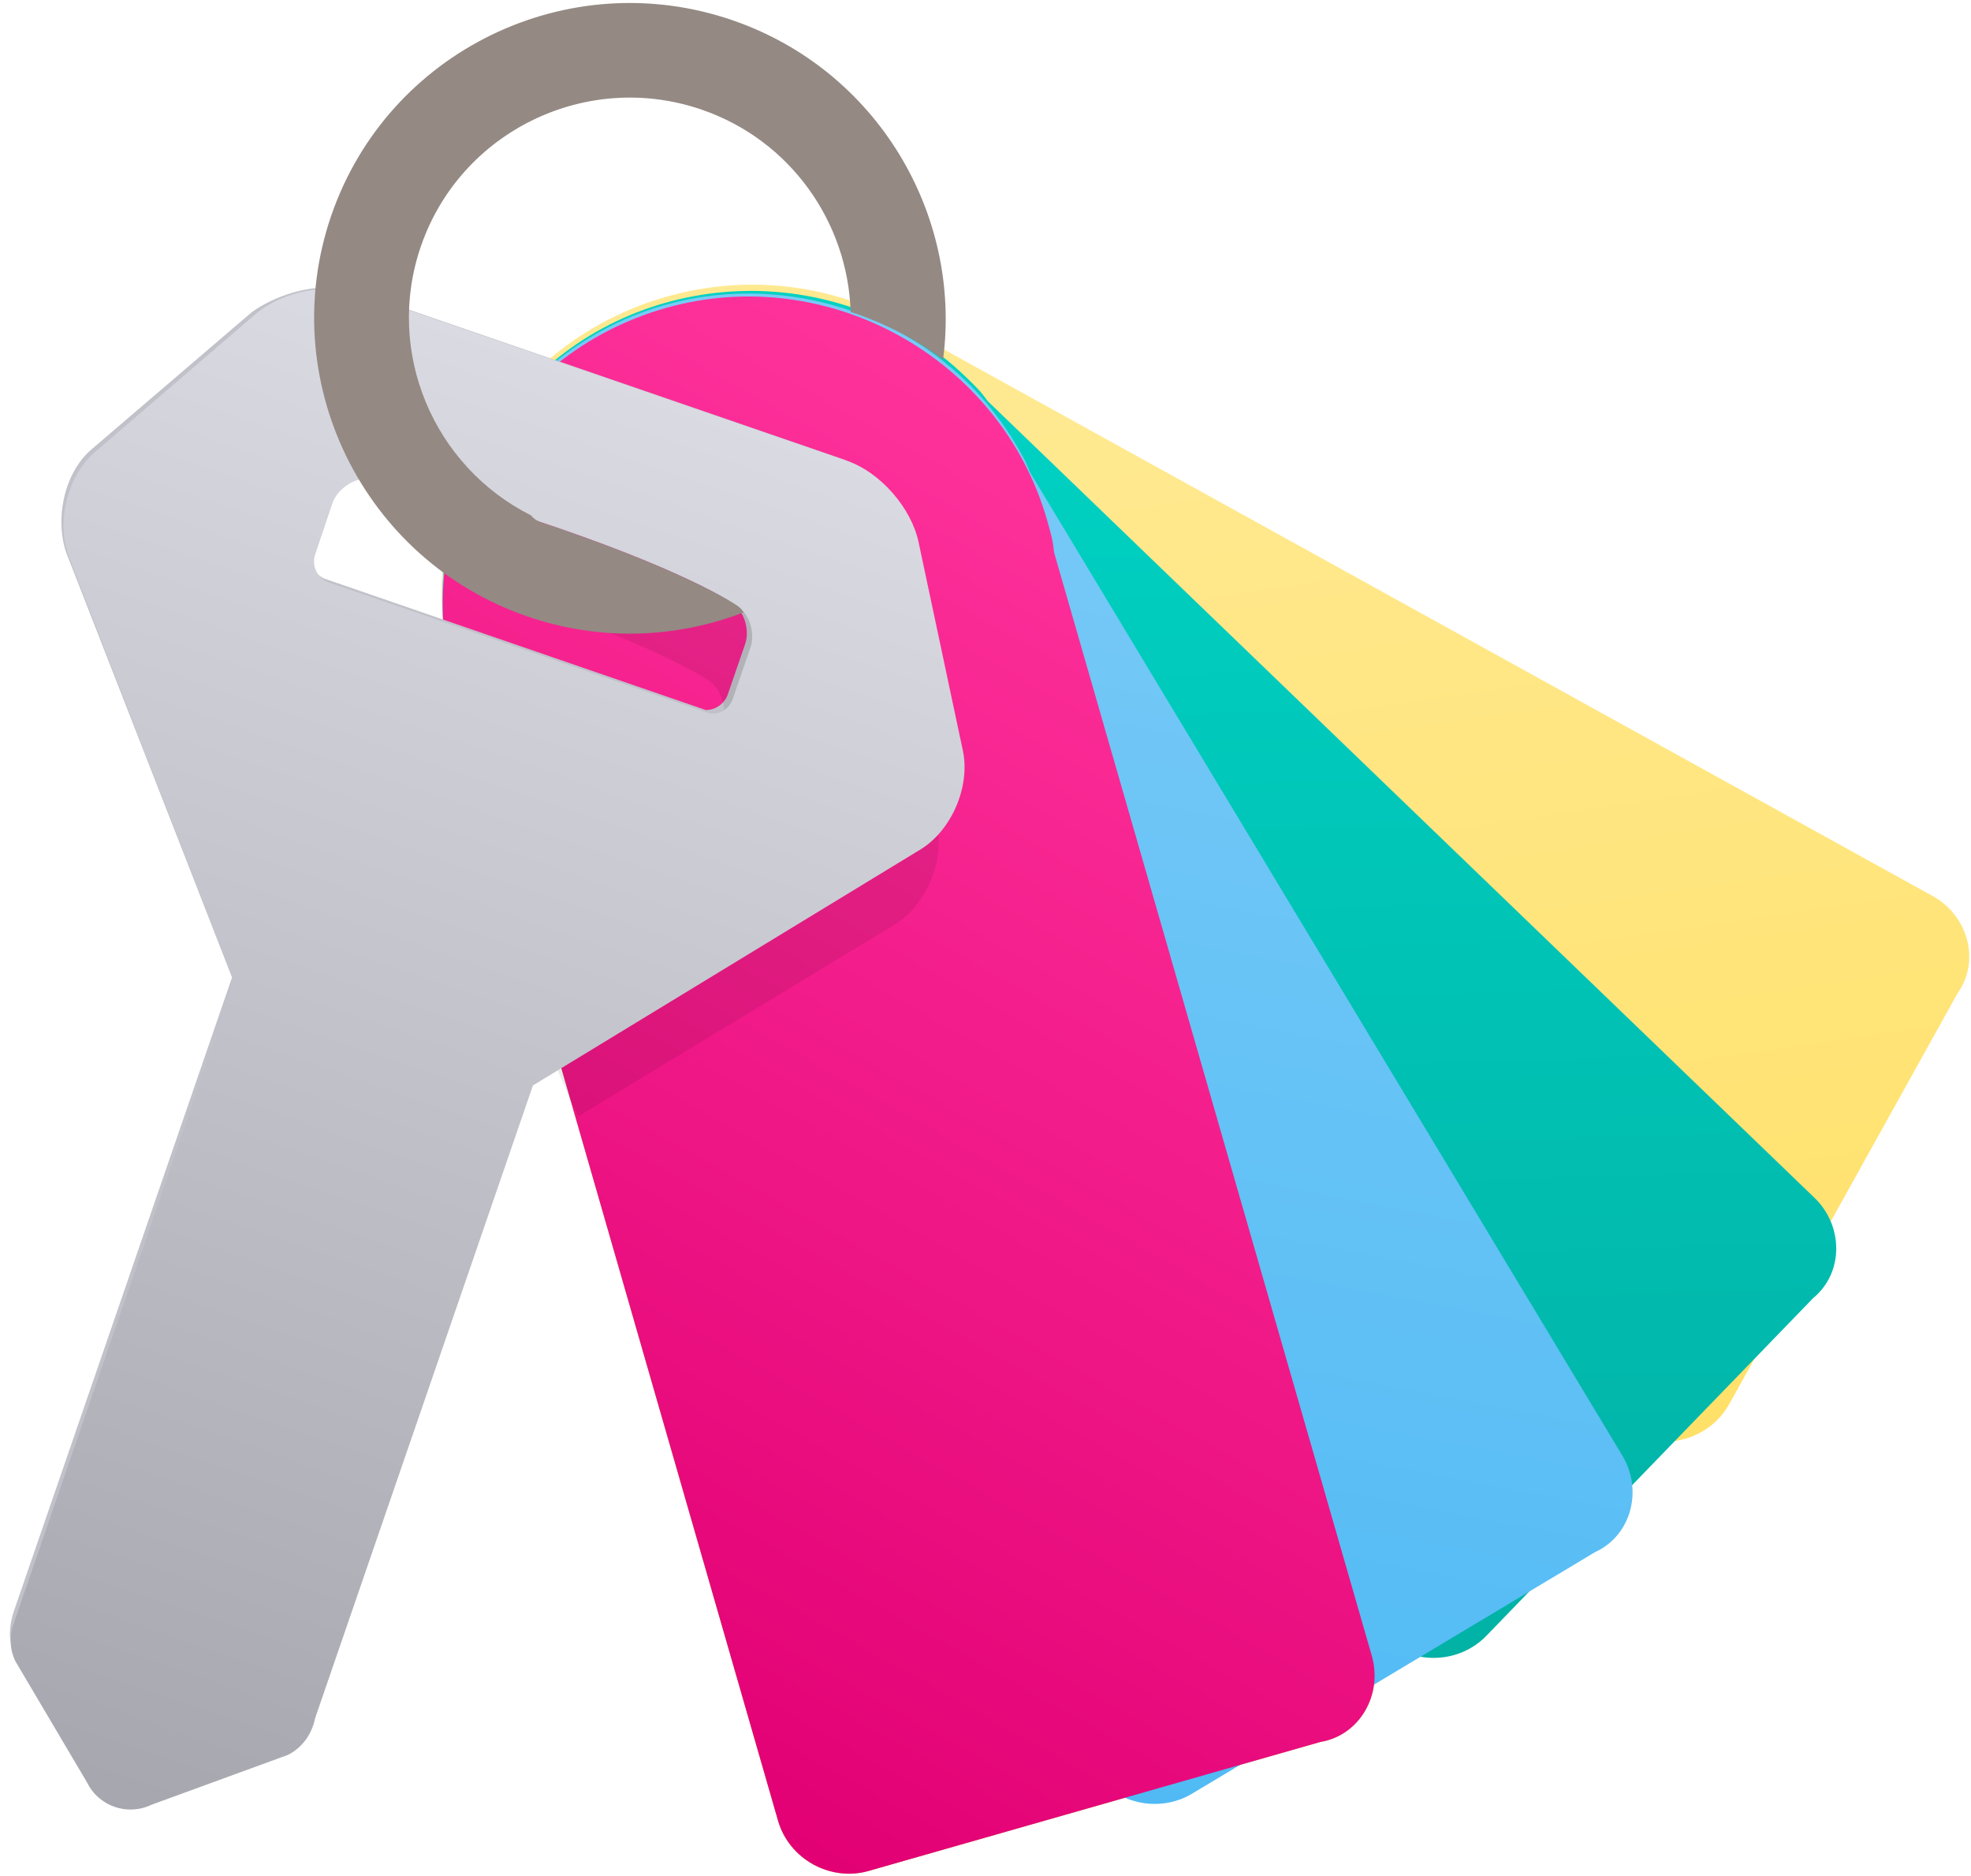 <?xml version="1.0" encoding="UTF-8" standalone="no"?>
<svg width="165px" height="157px" viewBox="0 0 165 157" version="1.1" xmlns="http://www.w3.org/2000/svg" xmlns:xlink="http://www.w3.org/1999/xlink">
    <!-- Generator: Sketch 41 (35326) - http://www.bohemiancoding.com/sketch -->
    <title>Grafik Einfach bequem</title>
    <desc>Created with Sketch.</desc>
    <defs>
        <linearGradient x1="56.992%" y1="122.632%" x2="70.604%" y2="21.205%" id="linearGradient-1">
            <stop stop-color="#FFDE5D" offset="0%"></stop>
            <stop stop-color="#FFE990" offset="100%"></stop>
        </linearGradient>
        <linearGradient x1="64.588%" y1="110.014%" x2="64.588%" y2="11.109%" id="linearGradient-2">
            <stop stop-color="#01AEA2" offset="0%"></stop>
            <stop stop-color="#00D1C2" offset="100%"></stop>
        </linearGradient>
        <linearGradient x1="56.572%" y1="107.802%" x2="50%" y2="3.59%" id="linearGradient-3">
            <stop stop-color="#4DB9F4" offset="0%"></stop>
            <stop stop-color="#79CAF7" offset="100%"></stop>
        </linearGradient>
        <linearGradient x1="50%" y1="0%" x2="50%" y2="100%" id="linearGradient-4">
            <stop stop-color="#FF339C" offset="0%"></stop>
            <stop stop-color="#E20074" offset="100%"></stop>
        </linearGradient>
        <linearGradient x1="49.996%" y1="99.997%" x2="49.996%" y2="3.2868202e-05%" id="linearGradient-5">
            <stop stop-color="#A6A6AE" offset="0%"></stop>
            <stop stop-color="#DADAE2" offset="100%"></stop>
        </linearGradient>
    </defs>
    <g id="Start" stroke="none" stroke-width="1" fill="none" fill-rule="evenodd">
        <g transform="translate(-180, -1056)" id="Ein-Login-für-alle-Telekom-Dienste-02">
            <g transform="translate(60, 686)">
                <g id="Einfach-bequem" transform="translate(0, 317)">
                    <g id="Grafik-Einfach-bequem" transform="translate(217.38, 129.164) rotate(19) translate(-217.38, -129.164) translate(118.38, 26.664)">
                        <g id="Group" transform="translate(0.342, 0.922)">
                            <g transform="translate(100.589, 101.709) rotate(10) translate(-100.589, -101.709) translate(18.589, 13.209)" id="Shape">
                                <path d="M125.608,134.836 L57.561,66.95 C57.035,66.163 56.51,65.639 55.722,64.853 C45.738,54.893 29.186,54.893 19.202,64.853 C9.218,74.813 9.218,90.54 18.676,100.762 C18.939,101.024 19.202,101.548 19.465,101.81 L88.826,171.007 C91.19,173.366 95.131,173.366 97.496,171.007 L125.345,143.224 C127.973,141.127 127.973,137.195 125.608,134.836 L125.608,134.836 Z" fill="#BFCB44"></path>
                                <path d="M138.331,101.919 L70.283,34.033 C69.758,33.246 69.232,32.722 68.444,31.936 C58.46,21.976 41.908,21.976 31.924,31.936 C21.941,41.896 21.941,57.623 31.399,67.845 C31.662,68.107 31.924,68.631 32.187,68.893 L101.548,138.09 C103.913,140.449 107.854,140.449 110.218,138.09 L138.068,110.307 C140.695,108.21 140.695,104.278 138.331,101.919 L138.331,101.919 Z" fill="url(#linearGradient-1)" transform="translate(82.221, 82.163) rotate(-45) translate(-82.221, -82.163) "></path>
                                <path d="M137.082,114.047 L69.034,46.16 C68.509,45.374 67.984,44.85 67.195,44.063 C57.212,34.103 40.659,34.103 30.676,44.063 C20.692,54.024 20.692,69.75 30.15,79.972 C30.413,80.234 30.676,80.759 30.938,81.021 L100.3,150.218 C102.664,152.577 106.605,152.577 108.97,150.218 L136.819,122.434 C139.447,120.337 139.447,116.406 137.082,114.047 L137.082,114.047 Z" fill="url(#linearGradient-2)" transform="translate(80.972, 94.29) rotate(-30) translate(-80.972, -94.29) "></path>
                                <path d="M64.582,57.322 C64.057,56.536 63.531,56.012 62.743,55.225 C52.759,45.265 36.207,45.265 26.223,55.225 C16.24,65.186 16.24,80.912 25.698,91.134 C25.961,91.397 26.223,91.921 26.486,92.183 L95.847,161.38 C98.212,163.739 102.153,163.739 104.517,161.38 L132.367,133.596 C134.994,131.499 134.994,127.568 132.63,125.209 L64.582,57.322 Z" fill="url(#linearGradient-3)" transform="translate(76.52, 105.452) rotate(-15) translate(-76.52, -105.452) "></path>
                                <path d="M125.608,134.836 L57.561,66.95 C57.035,66.163 56.51,65.639 55.722,64.853 C45.738,54.893 29.186,54.893 19.202,64.853 C9.218,74.813 9.218,90.54 18.676,100.762 C18.939,101.024 19.202,101.548 19.465,101.81 L88.826,171.007 C91.19,173.366 95.131,173.366 97.496,171.007 L125.345,143.224 C127.973,141.127 127.973,137.195 125.608,134.836 L125.608,134.836 Z" fill="url(#linearGradient-4)"></path>
                            </g>
                            <path d="M60.943,74.629 L18.118,74.629 C17.593,74.629 17.067,74.629 16.279,74.891 C13.914,75.415 11.55,77.25 10.236,79.085 L1.303,94.287 C-0.273,96.908 0.252,100.84 2.092,103.199 L26.788,132.293 L26.788,132.293 L26.788,188.385 L26.788,188.385 C26.788,189.433 27.051,190.744 27.839,191.53 L36.772,199.131 C38.348,200.704 40.976,200.704 42.552,199.131 L52.01,191.53 C53.061,190.481 53.324,189.171 53.061,187.86 L53.061,132.293 L77.233,103.199 C79.072,100.84 79.335,96.908 77.758,94.287 L68.825,79.085 C67.249,76.726 63.833,74.629 60.943,74.629 L60.943,74.629 Z M58.316,91.928 L58.316,96.384 C58.316,97.17 57.791,97.957 57.002,98.219 L56.477,98.219 L23.373,98.219 C22.322,98.219 21.534,97.432 21.534,96.384 L21.534,91.928 C21.534,90.618 22.585,89.307 23.635,89.045 L23.898,89.045 C24.949,88.783 29.153,87.734 39.662,87.734 C51.748,87.734 56.214,89.045 56.214,89.045 C57.265,89.307 58.316,90.618 58.316,91.928 L58.316,91.928 Z" id="Shape" fill="#C1C1C9"></path>
                        </g>
                        <path d="M61.74,81.763 L33.956,81.776 C32.536,86.269 32.393,91.062 33.491,95.623 C35.418,95.531 37.674,95.473 40.294,95.473 C52.441,95.468 56.851,96.75 56.888,96.766 C58.028,97.111 59.019,98.452 59.019,99.647 L59.067,103.651 C59.077,104.49 58.491,105.229 57.697,105.429 C57.565,105.461 57.414,105.482 57.277,105.477 L38.224,105.482 C38.731,106.131 39.271,106.767 39.85,107.376 C39.94,107.519 46.178,122.61 58.328,134.759 L78.165,110.946 C80.072,108.59 80.36,104.691 78.826,102.063 L69.625,86.287 C68.139,83.752 64.678,81.752 61.74,81.763 Z" id="Schatten" fill="#000000" opacity="0.08"></path>
                        <path d="M61.74,75.574 L18.676,75.595 C18.107,75.585 17.502,75.669 16.888,75.817 C14.413,76.426 11.999,78.167 10.868,80.162 L1.918,95.457 C0.437,98.064 0.788,101.965 2.724,104.329 L27.446,133.549 L27.446,133.549 L27.452,190.004 L27.47,190.004 C27.37,191.159 27.734,192.354 28.615,193.235 L37.594,200.878 C39.165,202.445 41.727,202.445 43.3,200.878 L52.718,193.235 C53.705,192.246 54.067,190.861 53.89,189.582 L53.89,133.562 L78.168,104.284 C80.074,101.929 80.362,98.024 78.829,95.402 L69.633,80.096 C68.139,77.563 64.678,75.563 61.74,75.574 L61.74,75.574 Z M59.173,92.943 L59.173,97.489 C59.183,98.322 58.684,99.066 57.888,99.261 C57.755,99.293 57.605,99.314 57.467,99.309 L24.027,99.317 C23.028,99.327 22.184,98.483 22.184,97.473 L22.155,92.943 C22.15,91.748 23.126,90.397 24.247,90.052 C24.252,90.041 24.334,90.02 24.477,89.986 C25.646,89.698 30.172,88.77 40.664,88.764 C52.811,88.764 57.039,90.041 57.079,90.057 C58.218,90.403 59.173,91.743 59.173,92.943 L59.173,92.943 Z" id="Shape" fill="url(#linearGradient-5)"></path>
                        <path d="M40.667,43.827 C26.085,43.827 14.223,55.662 14.223,70.208 C14.223,84.762 26.085,96.6 40.667,96.6 C47.137,96.6 53.065,94.26 57.666,90.392 C57.478,90.237 57.282,90.12 57.079,90.057 C57.042,90.044 53.226,88.896 42.486,88.775 C42.1,88.77 41.719,88.767 41.346,88.767 C41.116,88.767 40.899,88.762 40.664,88.762 C40.114,88.762 39.643,88.775 39.125,88.78 C38.76,88.77 38.456,88.667 38.202,88.501 C29.16,87.292 22.155,79.56 22.155,70.208 C22.155,60.028 30.46,51.742 40.667,51.742 C48.567,51.742 55.31,56.717 57.959,63.687 C61.923,63.618 65.066,64.449 66.576,64.956 C64.128,52.915 53.443,43.827 40.667,43.827 L40.667,43.827 Z" id="Shape" fill="#948983"></path>
                    </g>
                </g>
            </g>
        </g>
    </g>
</svg>